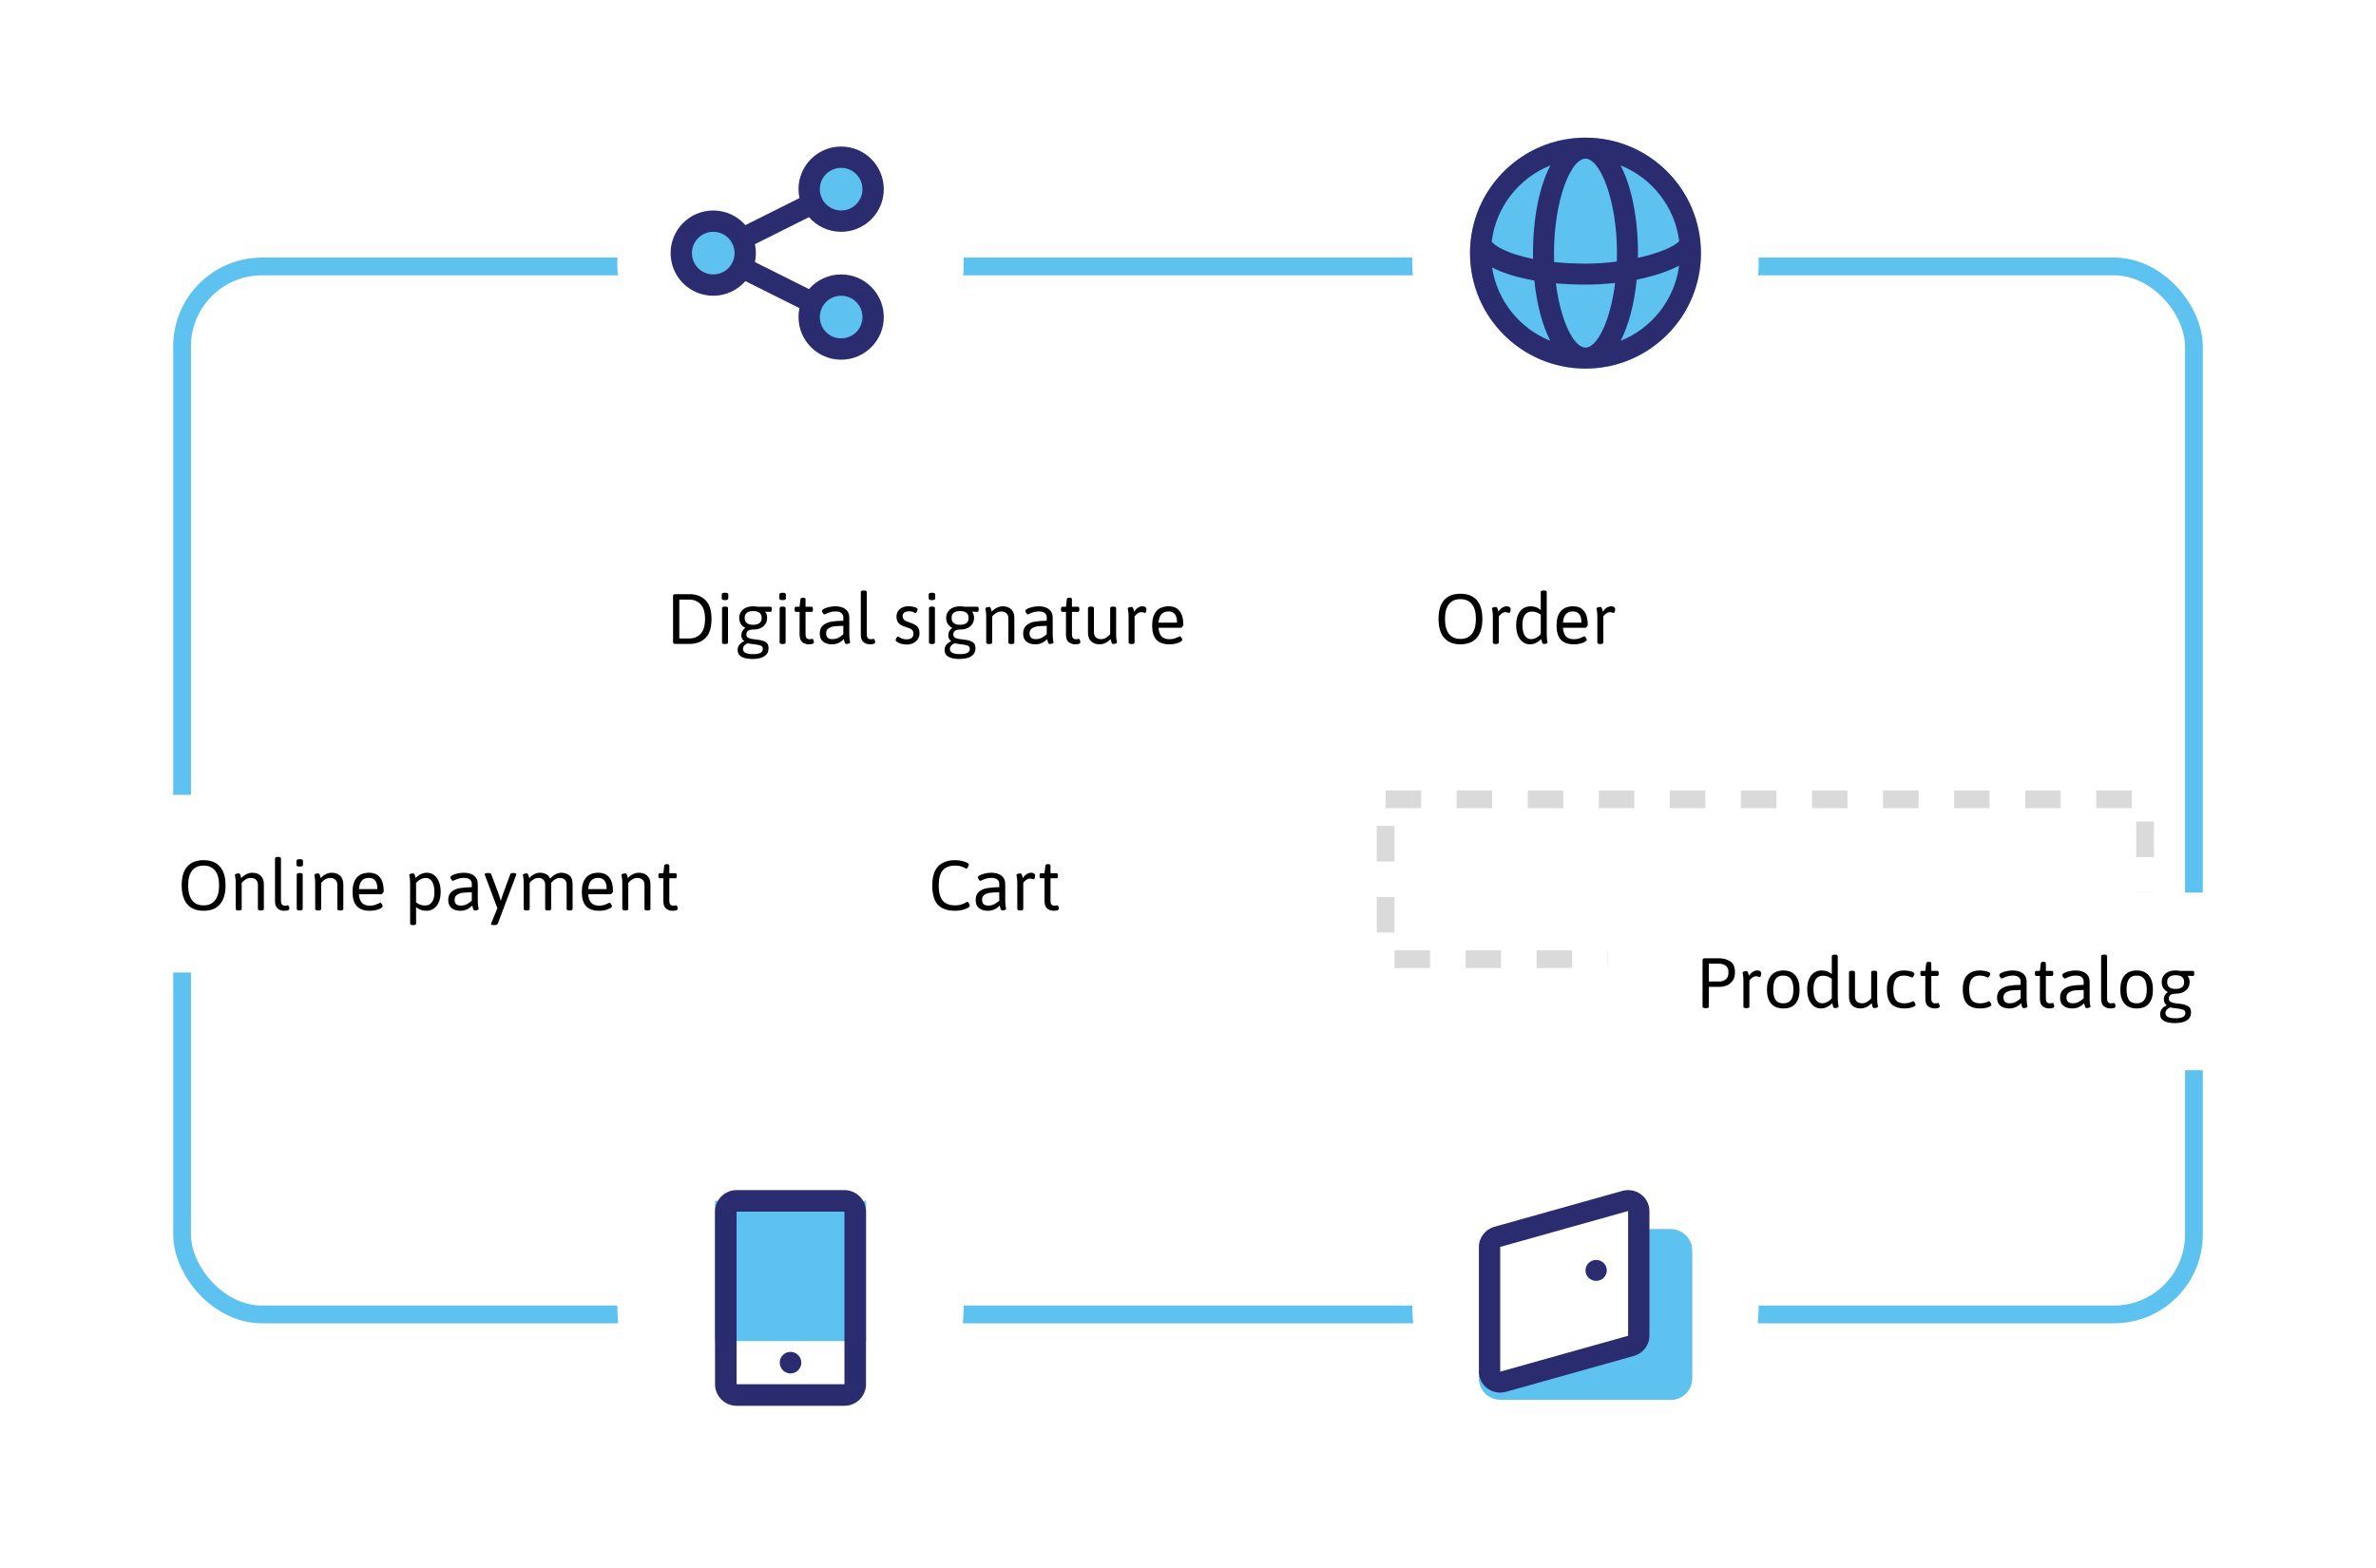 <svg width="535" height="353" viewBox="0 0 535 353" fill="none" xmlns="http://www.w3.org/2000/svg">
<rect x="41" y="60" width="453" height="236" rx="18" stroke="#5DC2EF" stroke-width="4"/>
<g filter="url(#filter0_d)">
<rect width="70" height="40" transform="translate(189 177)" fill="white"/>
<path d="M215.064 203.096C213.304 203.096 212.003 202.637 211.16 201.72C210.328 200.792 209.912 199.352 209.912 197.4C209.912 193.603 211.64 191.704 215.096 191.704C215.619 191.704 216.12 191.763 216.6 191.88C217.091 191.987 217.48 192.12 217.768 192.28C218.024 192.429 218.152 192.568 218.152 192.696C218.152 192.845 218.083 193.037 217.944 193.272C217.816 193.507 217.704 193.624 217.608 193.624C217.576 193.624 217.437 193.56 217.192 193.432C216.957 193.293 216.664 193.176 216.312 193.08C215.971 192.973 215.576 192.92 215.128 192.92C213.837 192.92 212.888 193.277 212.28 193.992C211.672 194.707 211.368 195.848 211.368 197.416C211.368 198.952 211.667 200.083 212.264 200.808C212.872 201.523 213.805 201.88 215.064 201.88C215.587 201.88 216.035 201.821 216.408 201.704C216.781 201.576 217.149 201.416 217.512 201.224C217.661 201.128 217.763 201.08 217.816 201.08C217.912 201.08 218.029 201.197 218.168 201.432C218.307 201.667 218.376 201.837 218.376 201.944C218.376 202.104 218.205 202.28 217.864 202.472C217.544 202.653 217.139 202.803 216.648 202.92C216.157 203.037 215.629 203.096 215.064 203.096ZM222.426 203.096C221.605 203.096 220.944 202.893 220.442 202.488C219.941 202.083 219.69 201.485 219.69 200.696C219.69 199.853 219.941 199.224 220.442 198.808C220.954 198.381 221.578 198.109 222.314 197.992C223.05 197.864 223.946 197.795 225.002 197.784V197.032C225.002 196.637 224.864 196.317 224.586 196.072C224.309 195.816 223.861 195.688 223.242 195.688C222.773 195.688 222.362 195.747 222.01 195.864C221.658 195.971 221.365 196.083 221.13 196.2C220.896 196.307 220.768 196.36 220.746 196.36C220.64 196.36 220.517 196.253 220.378 196.04C220.25 195.827 220.186 195.667 220.186 195.56C220.186 195.421 220.325 195.272 220.602 195.112C220.89 194.952 221.269 194.819 221.738 194.712C222.208 194.595 222.693 194.536 223.194 194.536C224.186 194.536 224.96 194.76 225.514 195.208C226.069 195.645 226.346 196.259 226.346 197.048V200.632C226.346 201.336 226.378 201.843 226.442 202.152C226.506 202.451 226.538 202.616 226.538 202.648C226.538 202.776 226.437 202.872 226.234 202.936C226.032 202.989 225.845 203.016 225.674 203.016C225.525 203.016 225.413 202.936 225.338 202.776C225.274 202.605 225.221 202.429 225.178 202.248C225.146 202.067 225.125 201.949 225.114 201.896C224.389 202.696 223.493 203.096 222.426 203.096ZM222.49 201.928C223.013 201.928 223.461 201.832 223.834 201.64C224.218 201.448 224.608 201.176 225.002 200.824V198.936C224.202 198.947 223.546 198.979 223.034 199.032C222.533 199.085 222.09 199.235 221.706 199.48C221.322 199.725 221.13 200.104 221.13 200.616C221.13 201.043 221.242 201.368 221.466 201.592C221.701 201.816 222.042 201.928 222.49 201.928ZM229.705 203.032C229.278 203.032 229.065 202.915 229.065 202.68V197.064C229.065 196.36 229.033 195.859 228.969 195.56C228.905 195.251 228.873 195.08 228.873 195.048C228.873 194.92 228.974 194.829 229.177 194.776C229.38 194.712 229.566 194.68 229.737 194.68C229.886 194.68 229.993 194.76 230.057 194.92C230.132 195.069 230.185 195.229 230.217 195.4C230.26 195.571 230.286 195.683 230.297 195.736C230.862 194.936 231.481 194.536 232.153 194.536C232.452 194.536 232.681 194.595 232.841 194.712C233.001 194.829 233.081 194.979 233.081 195.16C233.081 195.341 233.049 195.533 232.985 195.736C232.921 195.928 232.846 196.024 232.761 196.024C232.708 196.024 232.601 195.997 232.441 195.944C232.292 195.88 232.105 195.848 231.881 195.848C231.636 195.848 231.401 195.923 231.177 196.072C230.964 196.211 230.782 196.365 230.633 196.536C230.484 196.707 230.409 196.803 230.409 196.824V202.68C230.409 202.915 230.196 203.032 229.769 203.032H229.705ZM237.26 203.096C236.727 203.096 236.247 202.936 235.82 202.616C235.404 202.285 235.196 201.709 235.196 200.888V195.784H234.396C234.29 195.784 234.21 195.747 234.156 195.672C234.103 195.597 234.076 195.475 234.076 195.304V195.112C234.076 194.941 234.103 194.819 234.156 194.744C234.21 194.669 234.29 194.632 234.396 194.632H235.196L235.388 192.952C235.42 192.717 235.591 192.6 235.9 192.6H236.06C236.38 192.6 236.54 192.717 236.54 192.952V194.632H237.884C238.002 194.632 238.082 194.669 238.124 194.744C238.178 194.819 238.204 194.941 238.204 195.112V195.304C238.204 195.475 238.178 195.597 238.124 195.672C238.082 195.747 238.002 195.784 237.884 195.784H236.54V200.76C236.54 201.208 236.615 201.517 236.764 201.688C236.924 201.859 237.138 201.944 237.404 201.944C237.607 201.944 237.756 201.933 237.852 201.912C237.959 201.88 238.039 201.864 238.092 201.864C238.188 201.864 238.268 201.965 238.332 202.168C238.396 202.36 238.428 202.509 238.428 202.616C238.428 202.936 238.039 203.096 237.26 203.096Z" fill="black"/>
</g>
<g filter="url(#filter1_d)">
<rect width="82" height="40" transform="translate(303 117)" fill="white"/>
<path d="M328.84 143.096C327.24 143.096 326.019 142.611 325.176 141.64C324.333 140.659 323.912 139.235 323.912 137.368C323.912 135.501 324.328 134.093 325.16 133.144C326.003 132.184 327.229 131.704 328.84 131.704C330.451 131.704 331.677 132.184 332.52 133.144C333.363 134.093 333.784 135.501 333.784 137.368C333.784 139.235 333.363 140.659 332.52 141.64C331.677 142.611 330.451 143.096 328.84 143.096ZM328.84 141.88C329.971 141.88 330.835 141.496 331.432 140.728C332.029 139.96 332.328 138.84 332.328 137.368C332.328 135.907 332.029 134.803 331.432 134.056C330.835 133.299 329.971 132.92 328.84 132.92C327.709 132.92 326.845 133.299 326.248 134.056C325.661 134.803 325.368 135.907 325.368 137.368C325.368 138.84 325.661 139.96 326.248 140.728C326.845 141.496 327.709 141.88 328.84 141.88ZM336.783 143.032C336.356 143.032 336.143 142.915 336.143 142.68V137.064C336.143 136.36 336.111 135.859 336.047 135.56C335.983 135.251 335.951 135.08 335.951 135.048C335.951 134.92 336.052 134.829 336.255 134.776C336.458 134.712 336.644 134.68 336.815 134.68C336.964 134.68 337.071 134.76 337.135 134.92C337.21 135.069 337.263 135.229 337.295 135.4C337.338 135.571 337.364 135.683 337.375 135.736C337.94 134.936 338.559 134.536 339.231 134.536C339.53 134.536 339.759 134.595 339.919 134.712C340.079 134.829 340.159 134.979 340.159 135.16C340.159 135.341 340.127 135.533 340.063 135.736C339.999 135.928 339.924 136.024 339.839 136.024C339.786 136.024 339.679 135.997 339.519 135.944C339.37 135.88 339.183 135.848 338.959 135.848C338.714 135.848 338.479 135.923 338.255 136.072C338.042 136.211 337.86 136.365 337.711 136.536C337.562 136.707 337.487 136.803 337.487 136.824V142.68C337.487 142.915 337.274 143.032 336.847 143.032H336.783ZM344.499 143.096C343.869 143.096 343.32 142.915 342.851 142.552C342.381 142.189 342.019 141.683 341.763 141.032C341.517 140.381 341.395 139.645 341.395 138.824C341.395 137.917 341.528 137.144 341.795 136.504C342.072 135.853 342.456 135.363 342.947 135.032C343.437 134.701 344.003 134.536 344.643 134.536C345.112 134.536 345.523 134.605 345.875 134.744C346.237 134.883 346.589 135.085 346.931 135.352V131.32C346.931 131.085 347.144 130.968 347.571 130.968H347.635C348.061 130.968 348.275 131.085 348.275 131.32V140.632C348.275 141.336 348.307 141.843 348.371 142.152C348.435 142.451 348.467 142.616 348.467 142.648C348.467 142.776 348.365 142.872 348.163 142.936C347.96 142.989 347.773 143.016 347.603 143.016C347.453 143.016 347.341 142.936 347.267 142.776C347.203 142.605 347.149 142.429 347.107 142.248C347.075 142.067 347.053 141.949 347.043 141.896C346.275 142.696 345.427 143.096 344.499 143.096ZM344.771 141.928C345.133 141.928 345.501 141.832 345.875 141.64C346.259 141.448 346.611 141.176 346.931 140.824V136.44C346.355 135.96 345.699 135.72 344.963 135.72C344.248 135.72 343.709 135.976 343.347 136.488C342.984 137 342.803 137.736 342.803 138.696C342.803 139.731 342.973 140.531 343.315 141.096C343.656 141.651 344.141 141.928 344.771 141.928ZM354.409 143.096C353.076 143.096 352.089 142.749 351.449 142.056C350.809 141.363 350.489 140.301 350.489 138.872C350.489 137.453 350.804 136.376 351.433 135.64C352.063 134.904 352.991 134.536 354.217 134.536C355.305 134.536 356.127 134.893 356.681 135.608C357.236 136.312 357.513 137.347 357.513 138.712C357.513 138.808 357.449 138.941 357.321 139.112C357.193 139.283 357.081 139.368 356.985 139.368H351.929C351.993 140.253 352.223 140.904 352.617 141.32C353.012 141.736 353.604 141.944 354.393 141.944C354.841 141.944 355.225 141.891 355.545 141.784C355.876 141.667 356.148 141.555 356.361 141.448C356.575 141.331 356.697 141.272 356.729 141.272C356.836 141.272 356.953 141.379 357.081 141.592C357.22 141.805 357.289 141.965 357.289 142.072C357.289 142.2 357.156 142.349 356.889 142.52C356.623 142.68 356.265 142.819 355.817 142.936C355.38 143.043 354.911 143.096 354.409 143.096ZM356.089 138.216C356.089 136.531 355.449 135.688 354.169 135.688C352.793 135.688 352.047 136.531 351.929 138.216H356.089ZM360.314 143.032C359.888 143.032 359.674 142.915 359.674 142.68V137.064C359.674 136.36 359.642 135.859 359.578 135.56C359.514 135.251 359.482 135.08 359.482 135.048C359.482 134.92 359.584 134.829 359.786 134.776C359.989 134.712 360.176 134.68 360.346 134.68C360.496 134.68 360.602 134.76 360.666 134.92C360.741 135.069 360.794 135.229 360.826 135.4C360.869 135.571 360.896 135.683 360.906 135.736C361.472 134.936 362.09 134.536 362.762 134.536C363.061 134.536 363.29 134.595 363.45 134.712C363.61 134.829 363.69 134.979 363.69 135.16C363.69 135.341 363.658 135.533 363.594 135.736C363.53 135.928 363.456 136.024 363.37 136.024C363.317 136.024 363.21 135.997 363.05 135.944C362.901 135.88 362.714 135.848 362.49 135.848C362.245 135.848 362.01 135.923 361.786 136.072C361.573 136.211 361.392 136.365 361.242 136.536C361.093 136.707 361.018 136.803 361.018 136.824V142.68C361.018 142.915 360.805 143.032 360.378 143.032H360.314Z" fill="black"/>
</g>
<g filter="url(#filter2_d)">
<rect width="158" height="40" transform="translate(130 117)" fill="white"/>
<path d="M152.032 143C151.861 143 151.739 142.963 151.664 142.888C151.589 142.813 151.552 142.691 151.552 142.52V132.28C151.552 132.109 151.589 131.987 151.664 131.912C151.739 131.837 151.861 131.8 152.032 131.8H155.264C156.757 131.8 157.952 132.248 158.848 133.144C159.755 134.029 160.208 135.448 160.208 137.4C160.208 139.363 159.755 140.787 158.848 141.672C157.952 142.557 156.757 143 155.264 143H152.032ZM155.152 141.784C156.229 141.784 157.099 141.432 157.76 140.728C158.421 140.024 158.752 138.915 158.752 137.4C158.752 135.896 158.421 134.792 157.76 134.088C157.099 133.373 156.229 133.016 155.152 133.016H152.96V141.784H155.152ZM163.221 133.144C162.752 133.144 162.517 133.016 162.517 132.76V131.864C162.517 131.608 162.773 131.48 163.285 131.48C163.754 131.48 163.989 131.608 163.989 131.864V132.76C163.989 133.016 163.733 133.144 163.221 133.144ZM163.221 143.032C162.794 143.032 162.581 142.915 162.581 142.68V134.952C162.581 134.717 162.794 134.6 163.221 134.6H163.285C163.712 134.6 163.925 134.717 163.925 134.952V142.68C163.925 142.915 163.712 143.032 163.285 143.032H163.221ZM169.407 146.392C168.383 146.392 167.573 146.232 166.975 145.912C166.389 145.592 166.095 145.091 166.095 144.408C166.095 143.939 166.229 143.533 166.495 143.192C166.762 142.851 167.114 142.589 167.551 142.408L167.567 142.376C167.141 142.035 166.927 141.597 166.927 141.064C166.927 140.371 167.226 139.816 167.823 139.4C167.375 139.176 167.034 138.867 166.799 138.472C166.565 138.077 166.447 137.635 166.447 137.144C166.447 136.387 166.725 135.763 167.279 135.272C167.834 134.781 168.607 134.536 169.599 134.536C169.941 134.536 170.255 134.568 170.543 134.632H173.455C173.573 134.632 173.653 134.669 173.695 134.744C173.749 134.819 173.775 134.941 173.775 135.112V135.304C173.775 135.475 173.749 135.597 173.695 135.672C173.653 135.747 173.573 135.784 173.455 135.784C173.018 135.784 172.645 135.768 172.335 135.736L172.319 135.768C172.597 136.163 172.735 136.621 172.735 137.144C172.735 137.912 172.458 138.541 171.903 139.032C171.359 139.523 170.586 139.768 169.583 139.768C169.082 139.768 168.703 139.859 168.447 140.04C168.191 140.211 168.063 140.488 168.063 140.872C168.063 141.149 168.149 141.363 168.319 141.512C168.501 141.651 168.725 141.752 168.991 141.816C169.258 141.88 169.631 141.939 170.111 141.992C170.346 142.013 170.522 142.035 170.639 142.056C171.407 142.152 171.999 142.333 172.415 142.6C172.842 142.856 173.055 143.315 173.055 143.976C173.055 144.755 172.746 145.352 172.127 145.768C171.509 146.184 170.602 146.392 169.407 146.392ZM169.583 138.696C170.17 138.696 170.634 138.579 170.975 138.344C171.327 138.099 171.503 137.704 171.503 137.16C171.503 136.125 170.863 135.608 169.583 135.608C168.314 135.608 167.679 136.125 167.679 137.16C167.679 138.184 168.314 138.696 169.583 138.696ZM169.583 145.304C170.33 145.304 170.879 145.208 171.231 145.016C171.594 144.824 171.775 144.525 171.775 144.12C171.775 143.747 171.599 143.496 171.247 143.368C170.895 143.24 170.367 143.139 169.663 143.064C169.023 143 168.586 142.931 168.351 142.856C167.647 143.155 167.295 143.587 167.295 144.152C167.295 144.92 168.058 145.304 169.583 145.304ZM176.19 133.144C175.72 133.144 175.486 133.016 175.486 132.76V131.864C175.486 131.608 175.742 131.48 176.254 131.48C176.723 131.48 176.958 131.608 176.958 131.864V132.76C176.958 133.016 176.702 133.144 176.19 133.144ZM176.19 143.032C175.763 143.032 175.55 142.915 175.55 142.68V134.952C175.55 134.717 175.763 134.6 176.19 134.6H176.254C176.68 134.6 176.894 134.717 176.894 134.952V142.68C176.894 142.915 176.68 143.032 176.254 143.032H176.19ZM182.104 143.096C181.571 143.096 181.091 142.936 180.664 142.616C180.248 142.285 180.04 141.709 180.04 140.888V135.784H179.24C179.133 135.784 179.053 135.747 179 135.672C178.947 135.597 178.92 135.475 178.92 135.304V135.112C178.92 134.941 178.947 134.819 179 134.744C179.053 134.669 179.133 134.632 179.24 134.632H180.04L180.232 132.952C180.264 132.717 180.435 132.6 180.744 132.6H180.904C181.224 132.6 181.384 132.717 181.384 132.952V134.632H182.728C182.845 134.632 182.925 134.669 182.968 134.744C183.021 134.819 183.048 134.941 183.048 135.112V135.304C183.048 135.475 183.021 135.597 182.968 135.672C182.925 135.747 182.845 135.784 182.728 135.784H181.384V140.76C181.384 141.208 181.459 141.517 181.608 141.688C181.768 141.859 181.981 141.944 182.248 141.944C182.451 141.944 182.6 141.933 182.696 141.912C182.803 141.88 182.883 141.864 182.936 141.864C183.032 141.864 183.112 141.965 183.176 142.168C183.24 142.36 183.272 142.509 183.272 142.616C183.272 142.936 182.883 143.096 182.104 143.096ZM187.317 143.096C186.496 143.096 185.834 142.893 185.333 142.488C184.832 142.083 184.581 141.485 184.581 140.696C184.581 139.853 184.832 139.224 185.333 138.808C185.845 138.381 186.469 138.109 187.205 137.992C187.941 137.864 188.837 137.795 189.893 137.784V137.032C189.893 136.637 189.754 136.317 189.477 136.072C189.2 135.816 188.752 135.688 188.133 135.688C187.664 135.688 187.253 135.747 186.901 135.864C186.549 135.971 186.256 136.083 186.021 136.2C185.786 136.307 185.658 136.36 185.637 136.36C185.53 136.36 185.408 136.253 185.269 136.04C185.141 135.827 185.077 135.667 185.077 135.56C185.077 135.421 185.216 135.272 185.493 135.112C185.781 134.952 186.16 134.819 186.629 134.712C187.098 134.595 187.584 134.536 188.085 134.536C189.077 134.536 189.85 134.76 190.405 135.208C190.96 135.645 191.237 136.259 191.237 137.048V140.632C191.237 141.336 191.269 141.843 191.333 142.152C191.397 142.451 191.429 142.616 191.429 142.648C191.429 142.776 191.328 142.872 191.125 142.936C190.922 142.989 190.736 143.016 190.565 143.016C190.416 143.016 190.304 142.936 190.229 142.776C190.165 142.605 190.112 142.429 190.069 142.248C190.037 142.067 190.016 141.949 190.005 141.896C189.28 142.696 188.384 143.096 187.317 143.096ZM187.381 141.928C187.904 141.928 188.352 141.832 188.725 141.64C189.109 141.448 189.498 141.176 189.893 140.824V138.936C189.093 138.947 188.437 138.979 187.925 139.032C187.424 139.085 186.981 139.235 186.597 139.48C186.213 139.725 186.021 140.104 186.021 140.616C186.021 141.043 186.133 141.368 186.357 141.592C186.592 141.816 186.933 141.928 187.381 141.928ZM195.892 143.096C195.358 143.096 194.878 142.936 194.452 142.616C194.036 142.285 193.828 141.709 193.828 140.888V131.32C193.828 131.085 194.041 130.968 194.468 130.968H194.532C194.958 130.968 195.172 131.085 195.172 131.32V140.76C195.172 141.208 195.246 141.517 195.396 141.688C195.556 141.859 195.769 141.944 196.036 141.944C196.238 141.944 196.388 141.933 196.484 141.912C196.59 141.88 196.67 141.864 196.724 141.864C196.82 141.864 196.9 141.965 196.964 142.168C197.028 142.36 197.06 142.509 197.06 142.616C197.06 142.936 196.67 143.096 195.892 143.096ZM204.213 143.144C203.755 143.144 203.328 143.091 202.933 142.984C202.549 142.867 202.24 142.728 202.005 142.568C201.781 142.408 201.669 142.264 201.669 142.136C201.669 142.029 201.733 141.869 201.861 141.656C202 141.443 202.123 141.336 202.229 141.336C202.251 141.336 202.352 141.395 202.533 141.512C202.715 141.629 202.939 141.736 203.205 141.832C203.483 141.928 203.787 141.976 204.117 141.976C205.163 141.976 205.685 141.544 205.685 140.68C205.685 140.317 205.568 140.029 205.333 139.816C205.099 139.603 204.683 139.411 204.085 139.24C203.243 138.995 202.661 138.691 202.341 138.328C202.021 137.955 201.861 137.459 201.861 136.84C201.861 136.392 201.973 135.992 202.197 135.64C202.432 135.288 202.747 135.016 203.141 134.824C203.547 134.621 204.005 134.52 204.517 134.52C205.061 134.52 205.547 134.589 205.973 134.728C206.411 134.867 206.629 135.027 206.629 135.208C206.629 135.347 206.565 135.528 206.437 135.752C206.32 135.965 206.213 136.072 206.117 136.072C206.085 136.061 205.941 135.992 205.685 135.864C205.44 135.725 205.099 135.656 204.661 135.656C204.256 135.656 203.915 135.747 203.637 135.928C203.371 136.109 203.237 136.355 203.237 136.664C203.237 137.027 203.333 137.315 203.525 137.528C203.717 137.741 204.037 137.917 204.485 138.056C205.168 138.269 205.685 138.483 206.037 138.696C206.4 138.899 206.656 139.155 206.805 139.464C206.965 139.763 207.045 140.157 207.045 140.648C207.045 141.117 206.917 141.544 206.661 141.928C206.416 142.301 206.075 142.6 205.637 142.824C205.211 143.037 204.736 143.144 204.213 143.144ZM209.815 133.144C209.345 133.144 209.111 133.016 209.111 132.76V131.864C209.111 131.608 209.367 131.48 209.879 131.48C210.348 131.48 210.583 131.608 210.583 131.864V132.76C210.583 133.016 210.327 133.144 209.815 133.144ZM209.815 143.032C209.388 143.032 209.175 142.915 209.175 142.68V134.952C209.175 134.717 209.388 134.6 209.815 134.6H209.879C210.305 134.6 210.519 134.717 210.519 134.952V142.68C210.519 142.915 210.305 143.032 209.879 143.032H209.815ZM216.001 146.392C214.977 146.392 214.166 146.232 213.569 145.912C212.982 145.592 212.689 145.091 212.689 144.408C212.689 143.939 212.822 143.533 213.089 143.192C213.356 142.851 213.708 142.589 214.145 142.408L214.161 142.376C213.734 142.035 213.521 141.597 213.521 141.064C213.521 140.371 213.82 139.816 214.417 139.4C213.969 139.176 213.628 138.867 213.393 138.472C213.158 138.077 213.041 137.635 213.041 137.144C213.041 136.387 213.318 135.763 213.873 135.272C214.428 134.781 215.201 134.536 216.193 134.536C216.534 134.536 216.849 134.568 217.137 134.632H220.049C220.166 134.632 220.246 134.669 220.289 134.744C220.342 134.819 220.369 134.941 220.369 135.112V135.304C220.369 135.475 220.342 135.597 220.289 135.672C220.246 135.747 220.166 135.784 220.049 135.784C219.612 135.784 219.238 135.768 218.929 135.736L218.913 135.768C219.19 136.163 219.329 136.621 219.329 137.144C219.329 137.912 219.052 138.541 218.497 139.032C217.953 139.523 217.18 139.768 216.177 139.768C215.676 139.768 215.297 139.859 215.041 140.04C214.785 140.211 214.657 140.488 214.657 140.872C214.657 141.149 214.742 141.363 214.913 141.512C215.094 141.651 215.318 141.752 215.585 141.816C215.852 141.88 216.225 141.939 216.705 141.992C216.94 142.013 217.116 142.035 217.233 142.056C218.001 142.152 218.593 142.333 219.009 142.6C219.436 142.856 219.649 143.315 219.649 143.976C219.649 144.755 219.34 145.352 218.721 145.768C218.102 146.184 217.196 146.392 216.001 146.392ZM216.177 138.696C216.764 138.696 217.228 138.579 217.569 138.344C217.921 138.099 218.097 137.704 218.097 137.16C218.097 136.125 217.457 135.608 216.177 135.608C214.908 135.608 214.273 136.125 214.273 137.16C214.273 138.184 214.908 138.696 216.177 138.696ZM216.177 145.304C216.924 145.304 217.473 145.208 217.825 145.016C218.188 144.824 218.369 144.525 218.369 144.12C218.369 143.747 218.193 143.496 217.841 143.368C217.489 143.24 216.961 143.139 216.257 143.064C215.617 143 215.18 142.931 214.945 142.856C214.241 143.155 213.889 143.587 213.889 144.152C213.889 144.92 214.652 145.304 216.177 145.304ZM222.704 143.032C222.277 143.032 222.064 142.915 222.064 142.68V137.064C222.064 136.36 222.032 135.859 221.968 135.56C221.904 135.251 221.872 135.08 221.872 135.048C221.872 134.92 221.973 134.829 222.176 134.776C222.378 134.712 222.565 134.68 222.736 134.68C222.885 134.68 222.992 134.76 223.056 134.92C223.13 135.069 223.184 135.229 223.216 135.4C223.258 135.571 223.285 135.683 223.296 135.736C223.637 135.363 224.026 135.069 224.464 134.856C224.901 134.643 225.344 134.536 225.792 134.536C226.602 134.536 227.237 134.765 227.696 135.224C228.165 135.683 228.4 136.317 228.4 137.128V142.68C228.4 142.915 228.186 143.032 227.76 143.032H227.696C227.269 143.032 227.056 142.915 227.056 142.68V137.256C227.056 136.765 226.912 136.387 226.624 136.12C226.346 135.843 225.946 135.704 225.424 135.704C225.061 135.704 224.698 135.805 224.336 136.008C223.984 136.211 223.674 136.483 223.408 136.824V142.68C223.408 142.915 223.194 143.032 222.768 143.032H222.704ZM233.114 143.096C232.292 143.096 231.631 142.893 231.13 142.488C230.628 142.083 230.378 141.485 230.378 140.696C230.378 139.853 230.628 139.224 231.13 138.808C231.642 138.381 232.266 138.109 233.002 137.992C233.738 137.864 234.634 137.795 235.69 137.784V137.032C235.69 136.637 235.551 136.317 235.274 136.072C234.996 135.816 234.548 135.688 233.93 135.688C233.46 135.688 233.05 135.747 232.698 135.864C232.346 135.971 232.052 136.083 231.818 136.2C231.583 136.307 231.455 136.36 231.434 136.36C231.327 136.36 231.204 136.253 231.066 136.04C230.938 135.827 230.874 135.667 230.874 135.56C230.874 135.421 231.012 135.272 231.29 135.112C231.578 134.952 231.956 134.819 232.426 134.712C232.895 134.595 233.38 134.536 233.882 134.536C234.874 134.536 235.647 134.76 236.202 135.208C236.756 135.645 237.034 136.259 237.034 137.048V140.632C237.034 141.336 237.066 141.843 237.13 142.152C237.194 142.451 237.226 142.616 237.226 142.648C237.226 142.776 237.124 142.872 236.922 142.936C236.719 142.989 236.532 143.016 236.362 143.016C236.212 143.016 236.1 142.936 236.026 142.776C235.962 142.605 235.908 142.429 235.866 142.248C235.834 142.067 235.812 141.949 235.802 141.896C235.076 142.696 234.18 143.096 233.114 143.096ZM233.178 141.928C233.7 141.928 234.148 141.832 234.522 141.64C234.906 141.448 235.295 141.176 235.69 140.824V138.936C234.89 138.947 234.234 138.979 233.722 139.032C233.22 139.085 232.778 139.235 232.394 139.48C232.01 139.725 231.818 140.104 231.818 140.616C231.818 141.043 231.93 141.368 232.154 141.592C232.388 141.816 232.73 141.928 233.178 141.928ZM242.089 143.096C241.555 143.096 241.075 142.936 240.649 142.616C240.233 142.285 240.025 141.709 240.025 140.888V135.784H239.225C239.118 135.784 239.038 135.747 238.985 135.672C238.931 135.597 238.905 135.475 238.905 135.304V135.112C238.905 134.941 238.931 134.819 238.985 134.744C239.038 134.669 239.118 134.632 239.225 134.632H240.025L240.217 132.952C240.249 132.717 240.419 132.6 240.729 132.6H240.889C241.209 132.6 241.369 132.717 241.369 132.952V134.632H242.713C242.83 134.632 242.91 134.669 242.953 134.744C243.006 134.819 243.033 134.941 243.033 135.112V135.304C243.033 135.475 243.006 135.597 242.953 135.672C242.91 135.747 242.83 135.784 242.713 135.784H241.369V140.76C241.369 141.208 241.443 141.517 241.593 141.688C241.753 141.859 241.966 141.944 242.233 141.944C242.435 141.944 242.584 141.933 242.681 141.912C242.787 141.88 242.867 141.864 242.921 141.864C243.017 141.864 243.097 141.965 243.161 142.168C243.225 142.36 243.257 142.509 243.257 142.616C243.257 142.936 242.867 143.096 242.089 143.096ZM247.589 143.096C246.779 143.096 246.139 142.867 245.669 142.408C245.211 141.949 244.981 141.315 244.981 140.504V134.952C244.981 134.717 245.195 134.6 245.621 134.6H245.685C246.112 134.6 246.325 134.717 246.325 134.952V140.376C246.325 140.867 246.464 141.251 246.741 141.528C247.029 141.795 247.435 141.928 247.957 141.928C248.32 141.928 248.677 141.827 249.029 141.624C249.392 141.421 249.707 141.149 249.973 140.808V134.952C249.973 134.717 250.187 134.6 250.613 134.6H250.677C251.104 134.6 251.317 134.717 251.317 134.952V140.632C251.317 141.336 251.349 141.843 251.413 142.152C251.477 142.451 251.509 142.616 251.509 142.648C251.509 142.776 251.408 142.872 251.205 142.936C251.003 142.989 250.816 143.016 250.645 143.016C250.496 143.016 250.384 142.936 250.309 142.776C250.245 142.605 250.192 142.429 250.149 142.248C250.117 142.067 250.096 141.949 250.085 141.896C249.744 142.269 249.355 142.563 248.917 142.776C248.48 142.989 248.037 143.096 247.589 143.096ZM254.768 143.032C254.341 143.032 254.128 142.915 254.128 142.68V137.064C254.128 136.36 254.096 135.859 254.032 135.56C253.968 135.251 253.936 135.08 253.936 135.048C253.936 134.92 254.037 134.829 254.24 134.776C254.442 134.712 254.629 134.68 254.799 134.68C254.949 134.68 255.056 134.76 255.12 134.92C255.194 135.069 255.248 135.229 255.28 135.4C255.322 135.571 255.349 135.683 255.36 135.736C255.925 134.936 256.544 134.536 257.216 134.536C257.514 134.536 257.744 134.595 257.904 134.712C258.064 134.829 258.144 134.979 258.144 135.16C258.144 135.341 258.112 135.533 258.048 135.736C257.984 135.928 257.909 136.024 257.824 136.024C257.77 136.024 257.664 135.997 257.504 135.944C257.354 135.88 257.168 135.848 256.944 135.848C256.698 135.848 256.464 135.923 256.24 136.072C256.026 136.211 255.845 136.365 255.696 136.536C255.546 136.707 255.472 136.803 255.472 136.824V142.68C255.472 142.915 255.258 143.032 254.832 143.032H254.768ZM263.347 143.096C262.014 143.096 261.027 142.749 260.387 142.056C259.747 141.363 259.427 140.301 259.427 138.872C259.427 137.453 259.742 136.376 260.371 135.64C261 134.904 261.928 134.536 263.155 134.536C264.243 134.536 265.064 134.893 265.619 135.608C266.174 136.312 266.451 137.347 266.451 138.712C266.451 138.808 266.387 138.941 266.259 139.112C266.131 139.283 266.019 139.368 265.923 139.368H260.867C260.931 140.253 261.16 140.904 261.555 141.32C261.95 141.736 262.542 141.944 263.331 141.944C263.779 141.944 264.163 141.891 264.483 141.784C264.814 141.667 265.086 141.555 265.299 141.448C265.512 141.331 265.635 141.272 265.667 141.272C265.774 141.272 265.891 141.379 266.019 141.592C266.158 141.805 266.227 141.965 266.227 142.072C266.227 142.2 266.094 142.349 265.827 142.52C265.56 142.68 265.203 142.819 264.755 142.936C264.318 143.043 263.848 143.096 263.347 143.096ZM265.027 138.216C265.027 136.531 264.387 135.688 263.107 135.688C261.731 135.688 260.984 136.531 260.867 138.216H265.027Z" fill="black"/>
</g>
<g filter="url(#filter3_d)">
<rect width="154" height="40" transform="translate(20 177)" fill="white"/>
<path d="M45.84 203.096C44.24 203.096 43.019 202.611 42.176 201.64C41.333 200.659 40.912 199.235 40.912 197.368C40.912 195.501 41.328 194.093 42.16 193.144C43.003 192.184 44.229 191.704 45.84 191.704C47.451 191.704 48.677 192.184 49.52 193.144C50.363 194.093 50.784 195.501 50.784 197.368C50.784 199.235 50.363 200.659 49.52 201.64C48.677 202.611 47.451 203.096 45.84 203.096ZM45.84 201.88C46.971 201.88 47.835 201.496 48.432 200.728C49.029 199.96 49.328 198.84 49.328 197.368C49.328 195.907 49.029 194.803 48.432 194.056C47.835 193.299 46.971 192.92 45.84 192.92C44.709 192.92 43.845 193.299 43.248 194.056C42.661 194.803 42.368 195.907 42.368 197.368C42.368 198.84 42.661 199.96 43.248 200.728C43.845 201.496 44.709 201.88 45.84 201.88ZM53.719 203.032C53.292 203.032 53.079 202.915 53.079 202.68V197.064C53.079 196.36 53.047 195.859 52.983 195.56C52.919 195.251 52.887 195.08 52.887 195.048C52.887 194.92 52.989 194.829 53.191 194.776C53.394 194.712 53.581 194.68 53.751 194.68C53.901 194.68 54.007 194.76 54.071 194.92C54.146 195.069 54.199 195.229 54.231 195.4C54.274 195.571 54.3 195.683 54.311 195.736C54.653 195.363 55.042 195.069 55.479 194.856C55.916 194.643 56.359 194.536 56.807 194.536C57.618 194.536 58.252 194.765 58.711 195.224C59.181 195.683 59.415 196.317 59.415 197.128V202.68C59.415 202.915 59.202 203.032 58.775 203.032H58.711C58.285 203.032 58.071 202.915 58.071 202.68V197.256C58.071 196.765 57.927 196.387 57.639 196.12C57.362 195.843 56.962 195.704 56.439 195.704C56.077 195.704 55.714 195.805 55.351 196.008C54.999 196.211 54.69 196.483 54.423 196.824V202.68C54.423 202.915 54.21 203.032 53.783 203.032H53.719ZM63.985 203.096C63.452 203.096 62.972 202.936 62.545 202.616C62.129 202.285 61.921 201.709 61.921 200.888V191.32C61.921 191.085 62.135 190.968 62.561 190.968H62.625C63.052 190.968 63.265 191.085 63.265 191.32V200.76C63.265 201.208 63.34 201.517 63.489 201.688C63.649 201.859 63.863 201.944 64.129 201.944C64.332 201.944 64.481 201.933 64.577 201.912C64.684 201.88 64.764 201.864 64.817 201.864C64.913 201.864 64.993 201.965 65.057 202.168C65.121 202.36 65.153 202.509 65.153 202.616C65.153 202.936 64.764 203.096 63.985 203.096ZM67.455 193.144C66.986 193.144 66.751 193.016 66.751 192.76V191.864C66.751 191.608 67.007 191.48 67.519 191.48C67.989 191.48 68.223 191.608 68.223 191.864V192.76C68.223 193.016 67.967 193.144 67.455 193.144ZM67.455 203.032C67.029 203.032 66.815 202.915 66.815 202.68V194.952C66.815 194.717 67.029 194.6 67.455 194.6H67.519C67.946 194.6 68.159 194.717 68.159 194.952V202.68C68.159 202.915 67.946 203.032 67.519 203.032H67.455ZM71.61 203.032C71.183 203.032 70.97 202.915 70.97 202.68V197.064C70.97 196.36 70.938 195.859 70.874 195.56C70.81 195.251 70.778 195.08 70.778 195.048C70.778 194.92 70.879 194.829 71.082 194.776C71.284 194.712 71.471 194.68 71.642 194.68C71.791 194.68 71.898 194.76 71.962 194.92C72.036 195.069 72.09 195.229 72.122 195.4C72.164 195.571 72.191 195.683 72.202 195.736C72.543 195.363 72.932 195.069 73.37 194.856C73.807 194.643 74.25 194.536 74.698 194.536C75.508 194.536 76.143 194.765 76.602 195.224C77.071 195.683 77.306 196.317 77.306 197.128V202.68C77.306 202.915 77.092 203.032 76.666 203.032H76.602C76.175 203.032 75.962 202.915 75.962 202.68V197.256C75.962 196.765 75.818 196.387 75.53 196.12C75.252 195.843 74.852 195.704 74.33 195.704C73.967 195.704 73.604 195.805 73.242 196.008C72.89 196.211 72.58 196.483 72.314 196.824V202.68C72.314 202.915 72.1 203.032 71.674 203.032H71.61ZM83.3 203.096C81.967 203.096 80.98 202.749 80.34 202.056C79.7 201.363 79.38 200.301 79.38 198.872C79.38 197.453 79.695 196.376 80.324 195.64C80.953 194.904 81.881 194.536 83.108 194.536C84.196 194.536 85.017 194.893 85.572 195.608C86.127 196.312 86.404 197.347 86.404 198.712C86.404 198.808 86.34 198.941 86.212 199.112C86.084 199.283 85.972 199.368 85.876 199.368H80.82C80.884 200.253 81.113 200.904 81.508 201.32C81.903 201.736 82.495 201.944 83.284 201.944C83.732 201.944 84.116 201.891 84.436 201.784C84.767 201.667 85.039 201.555 85.252 201.448C85.465 201.331 85.588 201.272 85.62 201.272C85.727 201.272 85.844 201.379 85.972 201.592C86.111 201.805 86.18 201.965 86.18 202.072C86.18 202.2 86.047 202.349 85.78 202.52C85.513 202.68 85.156 202.819 84.708 202.936C84.271 203.043 83.801 203.096 83.3 203.096ZM84.98 198.216C84.98 196.531 84.34 195.688 83.06 195.688C81.684 195.688 80.937 196.531 80.82 198.216H84.98ZM92.985 206.328C92.558 206.328 92.345 206.211 92.345 205.976V197.064C92.345 196.36 92.313 195.859 92.249 195.56C92.185 195.251 92.153 195.08 92.153 195.048C92.153 194.92 92.254 194.829 92.457 194.776C92.659 194.712 92.846 194.68 93.017 194.68C93.166 194.68 93.273 194.76 93.337 194.92C93.411 195.069 93.465 195.229 93.497 195.4C93.539 195.571 93.566 195.683 93.577 195.736C94.345 194.936 95.193 194.536 96.121 194.536C96.771 194.536 97.326 194.723 97.785 195.096C98.254 195.459 98.611 195.965 98.857 196.616C99.102 197.256 99.225 197.992 99.225 198.824C99.225 199.731 99.086 200.504 98.809 201.144C98.542 201.784 98.163 202.269 97.673 202.6C97.182 202.931 96.617 203.096 95.977 203.096C95.507 203.096 95.091 203.027 94.729 202.888C94.377 202.749 94.03 202.547 93.689 202.28V205.976C93.689 206.211 93.475 206.328 93.049 206.328H92.985ZM95.673 201.912C96.377 201.912 96.91 201.656 97.273 201.144C97.635 200.632 97.817 199.896 97.817 198.936C97.817 197.901 97.646 197.107 97.305 196.552C96.963 195.987 96.478 195.704 95.849 195.704C95.486 195.704 95.113 195.8 94.729 195.992C94.355 196.184 94.009 196.456 93.689 196.808V201.192C94.265 201.672 94.926 201.912 95.673 201.912ZM103.661 203.096C102.839 203.096 102.178 202.893 101.677 202.488C101.175 202.083 100.925 201.485 100.925 200.696C100.925 199.853 101.175 199.224 101.677 198.808C102.189 198.381 102.813 198.109 103.549 197.992C104.285 197.864 105.181 197.795 106.237 197.784V197.032C106.237 196.637 106.098 196.317 105.821 196.072C105.543 195.816 105.095 195.688 104.477 195.688C104.007 195.688 103.597 195.747 103.245 195.864C102.893 195.971 102.599 196.083 102.365 196.2C102.13 196.307 102.002 196.36 101.981 196.36C101.874 196.36 101.751 196.253 101.613 196.04C101.485 195.827 101.421 195.667 101.421 195.56C101.421 195.421 101.559 195.272 101.837 195.112C102.125 194.952 102.503 194.819 102.973 194.712C103.442 194.595 103.927 194.536 104.429 194.536C105.421 194.536 106.194 194.76 106.749 195.208C107.303 195.645 107.581 196.259 107.581 197.048V200.632C107.581 201.336 107.613 201.843 107.677 202.152C107.741 202.451 107.773 202.616 107.773 202.648C107.773 202.776 107.671 202.872 107.469 202.936C107.266 202.989 107.079 203.016 106.909 203.016C106.759 203.016 106.647 202.936 106.573 202.776C106.509 202.605 106.455 202.429 106.413 202.248C106.381 202.067 106.359 201.949 106.349 201.896C105.623 202.696 104.727 203.096 103.661 203.096ZM103.725 201.928C104.247 201.928 104.695 201.832 105.069 201.64C105.453 201.448 105.842 201.176 106.237 200.824V198.936C105.437 198.947 104.781 198.979 104.269 199.032C103.767 199.085 103.325 199.235 102.941 199.48C102.557 199.725 102.365 200.104 102.365 200.616C102.365 201.043 102.477 201.368 102.701 201.592C102.935 201.816 103.277 201.928 103.725 201.928ZM115.611 194.6C116.038 194.6 116.251 194.691 116.251 194.872C116.251 194.925 116.235 195 116.203 195.096L112.091 205.992C112.006 206.216 111.755 206.328 111.339 206.328H111.099C110.747 206.328 110.571 206.243 110.571 206.072C110.571 206.029 110.598 205.939 110.651 205.8L111.995 202.536L109.195 195.08C109.163 194.984 109.147 194.915 109.147 194.872C109.147 194.691 109.377 194.6 109.835 194.6H109.963C110.337 194.6 110.55 194.685 110.603 194.856L112.235 199.192C112.406 199.661 112.577 200.2 112.747 200.808H112.779C112.801 200.733 112.822 200.664 112.843 200.6C112.865 200.525 112.886 200.456 112.907 200.392L113.307 199.192L114.907 194.856C114.961 194.685 115.179 194.6 115.563 194.6H115.611ZM126.419 194.536C127.091 194.536 127.677 194.728 128.179 195.112C128.68 195.485 128.931 196.157 128.931 197.128V202.68C128.931 202.915 128.717 203.032 128.291 203.032H128.227C127.8 203.032 127.587 202.915 127.587 202.68V197.256C127.587 196.776 127.453 196.397 127.187 196.12C126.931 195.843 126.552 195.704 126.051 195.704C125.368 195.704 124.712 196.077 124.083 196.824C124.093 196.899 124.099 197.005 124.099 197.144V202.68C124.099 202.915 123.885 203.032 123.459 203.032H123.395C122.968 203.032 122.755 202.915 122.755 202.68V197.256C122.755 196.776 122.621 196.397 122.355 196.12C122.099 195.843 121.72 195.704 121.219 195.704C120.877 195.704 120.557 195.789 120.259 195.96C119.971 196.12 119.731 196.296 119.539 196.488C119.357 196.68 119.267 196.787 119.267 196.808V202.68C119.267 202.915 119.053 203.032 118.627 203.032H118.562C118.136 203.032 117.923 202.915 117.923 202.68V197.064C117.923 196.36 117.891 195.859 117.827 195.56C117.763 195.251 117.731 195.08 117.731 195.048C117.731 194.92 117.832 194.829 118.035 194.776C118.237 194.712 118.424 194.68 118.595 194.68C118.744 194.68 118.851 194.76 118.914 194.92C118.989 195.069 119.043 195.229 119.075 195.4C119.117 195.571 119.144 195.683 119.155 195.736C119.453 195.395 119.811 195.112 120.227 194.888C120.653 194.653 121.107 194.536 121.587 194.536C122.067 194.536 122.515 194.637 122.931 194.84C123.357 195.032 123.672 195.373 123.875 195.864C124.205 195.48 124.589 195.165 125.027 194.92C125.475 194.664 125.939 194.536 126.419 194.536ZM134.925 203.096C133.592 203.096 132.605 202.749 131.965 202.056C131.325 201.363 131.005 200.301 131.005 198.872C131.005 197.453 131.32 196.376 131.949 195.64C132.578 194.904 133.506 194.536 134.733 194.536C135.821 194.536 136.642 194.893 137.197 195.608C137.752 196.312 138.029 197.347 138.029 198.712C138.029 198.808 137.965 198.941 137.837 199.112C137.709 199.283 137.597 199.368 137.501 199.368H132.445C132.509 200.253 132.738 200.904 133.133 201.32C133.528 201.736 134.12 201.944 134.909 201.944C135.357 201.944 135.741 201.891 136.061 201.784C136.392 201.667 136.664 201.555 136.877 201.448C137.09 201.331 137.213 201.272 137.245 201.272C137.352 201.272 137.469 201.379 137.597 201.592C137.736 201.805 137.805 201.965 137.805 202.072C137.805 202.2 137.672 202.349 137.405 202.52C137.138 202.68 136.781 202.819 136.333 202.936C135.896 203.043 135.426 203.096 134.925 203.096ZM136.605 198.216C136.605 196.531 135.965 195.688 134.685 195.688C133.309 195.688 132.562 196.531 132.445 198.216H136.605ZM140.766 203.032C140.339 203.032 140.126 202.915 140.126 202.68V197.064C140.126 196.36 140.094 195.859 140.03 195.56C139.966 195.251 139.934 195.08 139.934 195.048C139.934 194.92 140.035 194.829 140.238 194.776C140.441 194.712 140.627 194.68 140.798 194.68C140.947 194.68 141.054 194.76 141.118 194.92C141.193 195.069 141.246 195.229 141.278 195.4C141.321 195.571 141.347 195.683 141.358 195.736C141.699 195.363 142.089 195.069 142.526 194.856C142.963 194.643 143.406 194.536 143.854 194.536C144.665 194.536 145.299 194.765 145.758 195.224C146.227 195.683 146.462 196.317 146.462 197.128V202.68C146.462 202.915 146.249 203.032 145.822 203.032H145.758C145.331 203.032 145.118 202.915 145.118 202.68V197.256C145.118 196.765 144.974 196.387 144.686 196.12C144.409 195.843 144.009 195.704 143.486 195.704C143.123 195.704 142.761 195.805 142.398 196.008C142.046 196.211 141.737 196.483 141.47 196.824V202.68C141.47 202.915 141.257 203.032 140.83 203.032H140.766ZM151.432 203.096C150.899 203.096 150.419 202.936 149.992 202.616C149.576 202.285 149.368 201.709 149.368 200.888V195.784H148.568C148.462 195.784 148.382 195.747 148.328 195.672C148.275 195.597 148.248 195.475 148.248 195.304V195.112C148.248 194.941 148.275 194.819 148.328 194.744C148.382 194.669 148.462 194.632 148.568 194.632H149.368L149.56 192.952C149.592 192.717 149.763 192.6 150.072 192.6H150.232C150.552 192.6 150.712 192.717 150.712 192.952V194.632H152.056C152.174 194.632 152.254 194.669 152.296 194.744C152.35 194.819 152.376 194.941 152.376 195.112V195.304C152.376 195.475 152.35 195.597 152.296 195.672C152.254 195.747 152.174 195.784 152.056 195.784H150.712V200.76C150.712 201.208 150.787 201.517 150.936 201.688C151.096 201.859 151.31 201.944 151.576 201.944C151.779 201.944 151.928 201.933 152.024 201.912C152.131 201.88 152.211 201.864 152.264 201.864C152.36 201.864 152.44 201.965 152.504 202.168C152.568 202.36 152.6 202.509 152.6 202.616C152.6 202.936 152.211 203.096 151.432 203.096Z" fill="black"/>
</g>
<rect x="312" y="180" width="171" height="36" stroke="#DADADA" stroke-width="4" stroke-dasharray="8 8"/>
<g filter="url(#filter4_d)">
<rect width="153" height="40" transform="translate(362 199)" fill="white"/>
<path d="M384 225.032C383.573 225.032 383.36 224.915 383.36 224.68V214.28C383.36 214.109 383.397 213.987 383.472 213.912C383.547 213.837 383.669 213.8 383.84 213.8H387.088C388.027 213.8 388.853 214.024 389.568 214.472C390.293 214.92 390.656 215.741 390.656 216.936C390.656 217.821 390.448 218.509 390.032 219C389.616 219.491 389.152 219.821 388.64 219.992C388.128 220.152 387.664 220.232 387.248 220.232H384.768V224.68C384.768 224.915 384.555 225.032 384.128 225.032H384ZM387.264 219.016C387.723 219.016 388.16 218.861 388.576 218.552C388.992 218.243 389.2 217.704 389.2 216.936C389.2 216.221 388.987 215.725 388.56 215.448C388.133 215.16 387.627 215.016 387.04 215.016H384.768V219.016H387.264ZM393.205 225.032C392.778 225.032 392.565 224.915 392.565 224.68V219.064C392.565 218.36 392.533 217.859 392.469 217.56C392.405 217.251 392.373 217.08 392.373 217.048C392.373 216.92 392.474 216.829 392.677 216.776C392.88 216.712 393.066 216.68 393.237 216.68C393.386 216.68 393.493 216.76 393.557 216.92C393.632 217.069 393.685 217.229 393.717 217.4C393.76 217.571 393.786 217.683 393.797 217.736C394.362 216.936 394.981 216.536 395.653 216.536C395.952 216.536 396.181 216.595 396.341 216.712C396.501 216.829 396.581 216.979 396.581 217.16C396.581 217.341 396.549 217.533 396.485 217.736C396.421 217.928 396.346 218.024 396.261 218.024C396.208 218.024 396.101 217.997 395.941 217.944C395.792 217.88 395.605 217.848 395.381 217.848C395.136 217.848 394.901 217.923 394.677 218.072C394.464 218.211 394.282 218.365 394.133 218.536C393.984 218.707 393.909 218.803 393.909 218.824V224.68C393.909 224.915 393.696 225.032 393.269 225.032H393.205ZM401.576 225.096C400.371 225.096 399.448 224.733 398.808 224.008C398.179 223.283 397.864 222.232 397.864 220.856C397.864 219.469 398.184 218.403 398.824 217.656C399.464 216.909 400.382 216.536 401.576 216.536C402.75 216.536 403.646 216.909 404.264 217.656C404.894 218.392 405.208 219.459 405.208 220.856C405.208 222.243 404.899 223.299 404.28 224.024C403.672 224.739 402.771 225.096 401.576 225.096ZM401.528 223.944C402.307 223.944 402.883 223.693 403.256 223.192C403.63 222.68 403.816 221.891 403.816 220.824C403.816 219.757 403.63 218.968 403.256 218.456C402.883 217.944 402.307 217.688 401.528 217.688C400.75 217.688 400.179 217.944 399.816 218.456C399.454 218.957 399.272 219.747 399.272 220.824C399.272 221.891 399.454 222.68 399.816 223.192C400.179 223.693 400.75 223.944 401.528 223.944ZM410.03 225.096C409.4 225.096 408.851 224.915 408.382 224.552C407.912 224.189 407.55 223.683 407.294 223.032C407.048 222.381 406.926 221.645 406.926 220.824C406.926 219.917 407.059 219.144 407.326 218.504C407.603 217.853 407.987 217.363 408.478 217.032C408.968 216.701 409.534 216.536 410.174 216.536C410.643 216.536 411.054 216.605 411.406 216.744C411.768 216.883 412.12 217.085 412.462 217.352V213.32C412.462 213.085 412.675 212.968 413.102 212.968H413.166C413.592 212.968 413.806 213.085 413.806 213.32V222.632C413.806 223.336 413.838 223.843 413.902 224.152C413.966 224.451 413.998 224.616 413.998 224.648C413.998 224.776 413.896 224.872 413.694 224.936C413.491 224.989 413.304 225.016 413.134 225.016C412.984 225.016 412.872 224.936 412.798 224.776C412.734 224.605 412.68 224.429 412.638 224.248C412.606 224.067 412.584 223.949 412.574 223.896C411.806 224.696 410.958 225.096 410.03 225.096ZM410.302 223.928C410.664 223.928 411.032 223.832 411.406 223.64C411.79 223.448 412.142 223.176 412.462 222.824V218.44C411.886 217.96 411.23 217.72 410.494 217.72C409.779 217.72 409.24 217.976 408.878 218.488C408.515 219 408.334 219.736 408.334 220.696C408.334 221.731 408.504 222.531 408.846 223.096C409.187 223.651 409.672 223.928 410.302 223.928ZM418.949 225.096C418.138 225.096 417.498 224.867 417.029 224.408C416.57 223.949 416.341 223.315 416.341 222.504V216.952C416.341 216.717 416.554 216.6 416.981 216.6H417.045C417.471 216.6 417.685 216.717 417.685 216.952V222.376C417.685 222.867 417.823 223.251 418.101 223.528C418.389 223.795 418.794 223.928 419.317 223.928C419.679 223.928 420.037 223.827 420.389 223.624C420.751 223.421 421.066 223.149 421.333 222.808V216.952C421.333 216.717 421.546 216.6 421.973 216.6H422.037C422.463 216.6 422.677 216.717 422.677 216.952V222.632C422.677 223.336 422.709 223.843 422.773 224.152C422.837 224.451 422.869 224.616 422.869 224.648C422.869 224.776 422.767 224.872 422.565 224.936C422.362 224.989 422.175 225.016 422.005 225.016C421.855 225.016 421.743 224.936 421.669 224.776C421.605 224.605 421.551 224.429 421.509 224.248C421.477 224.067 421.455 223.949 421.445 223.896C421.103 224.269 420.714 224.563 420.277 224.776C419.839 224.989 419.397 225.096 418.949 225.096ZM428.815 225.096C427.492 225.096 426.506 224.755 425.855 224.072C425.204 223.389 424.879 222.291 424.879 220.776C424.879 219.251 425.242 218.163 425.967 217.512C426.692 216.861 427.594 216.536 428.671 216.536C429.29 216.536 429.844 216.611 430.335 216.76C430.826 216.909 431.071 217.08 431.071 217.272C431.071 217.411 431.007 217.592 430.879 217.816C430.762 218.029 430.655 218.136 430.559 218.136C430.538 218.136 430.511 218.131 430.479 218.12C430.458 218.099 430.426 218.083 430.383 218.072C429.807 217.816 429.226 217.688 428.639 217.688C427.092 217.688 426.319 218.707 426.319 220.744C426.319 221.875 426.506 222.691 426.879 223.192C427.263 223.693 427.903 223.944 428.799 223.944C429.45 223.944 430.052 223.805 430.607 223.528L430.783 223.464C430.89 223.464 431.007 223.571 431.135 223.784C431.263 223.987 431.327 224.152 431.327 224.28C431.327 224.408 431.21 224.536 430.975 224.664C430.751 224.781 430.447 224.883 430.063 224.968C429.679 225.053 429.263 225.096 428.815 225.096ZM435.589 225.096C435.055 225.096 434.575 224.936 434.149 224.616C433.733 224.285 433.525 223.709 433.525 222.888V217.784H432.725C432.618 217.784 432.538 217.747 432.485 217.672C432.431 217.597 432.405 217.475 432.405 217.304V217.112C432.405 216.941 432.431 216.819 432.485 216.744C432.538 216.669 432.618 216.632 432.725 216.632H433.525L433.717 214.952C433.749 214.717 433.919 214.6 434.229 214.6H434.389C434.709 214.6 434.869 214.717 434.869 214.952V216.632H436.213C436.33 216.632 436.41 216.669 436.453 216.744C436.506 216.819 436.533 216.941 436.533 217.112V217.304C436.533 217.475 436.506 217.597 436.453 217.672C436.41 217.747 436.33 217.784 436.213 217.784H434.869V222.76C434.869 223.208 434.943 223.517 435.093 223.688C435.253 223.859 435.466 223.944 435.733 223.944C435.935 223.944 436.084 223.933 436.181 223.912C436.287 223.88 436.367 223.864 436.421 223.864C436.517 223.864 436.597 223.965 436.661 224.168C436.725 224.36 436.757 224.509 436.757 224.616C436.757 224.936 436.367 225.096 435.589 225.096ZM445.893 225.096C444.57 225.096 443.584 224.755 442.933 224.072C442.282 223.389 441.957 222.291 441.957 220.776C441.957 219.251 442.32 218.163 443.045 217.512C443.77 216.861 444.672 216.536 445.749 216.536C446.368 216.536 446.922 216.611 447.413 216.76C447.904 216.909 448.149 217.08 448.149 217.272C448.149 217.411 448.085 217.592 447.957 217.816C447.84 218.029 447.733 218.136 447.637 218.136C447.616 218.136 447.589 218.131 447.557 218.12C447.536 218.099 447.504 218.083 447.461 218.072C446.885 217.816 446.304 217.688 445.717 217.688C444.17 217.688 443.397 218.707 443.397 220.744C443.397 221.875 443.584 222.691 443.957 223.192C444.341 223.693 444.981 223.944 445.877 223.944C446.528 223.944 447.13 223.805 447.685 223.528L447.861 223.464C447.968 223.464 448.085 223.571 448.213 223.784C448.341 223.987 448.405 224.152 448.405 224.28C448.405 224.408 448.288 224.536 448.053 224.664C447.829 224.781 447.525 224.883 447.141 224.968C446.757 225.053 446.341 225.096 445.893 225.096ZM452.411 225.096C451.589 225.096 450.928 224.893 450.427 224.488C449.925 224.083 449.675 223.485 449.675 222.696C449.675 221.853 449.925 221.224 450.427 220.808C450.939 220.381 451.563 220.109 452.299 219.992C453.035 219.864 453.931 219.795 454.987 219.784V219.032C454.987 218.637 454.848 218.317 454.571 218.072C454.293 217.816 453.845 217.688 453.227 217.688C452.757 217.688 452.347 217.747 451.995 217.864C451.643 217.971 451.349 218.083 451.115 218.2C450.88 218.307 450.752 218.36 450.731 218.36C450.624 218.36 450.501 218.253 450.363 218.04C450.235 217.827 450.171 217.667 450.171 217.56C450.171 217.421 450.309 217.272 450.587 217.112C450.875 216.952 451.253 216.819 451.723 216.712C452.192 216.595 452.677 216.536 453.179 216.536C454.171 216.536 454.944 216.76 455.499 217.208C456.053 217.645 456.331 218.259 456.331 219.048V222.632C456.331 223.336 456.363 223.843 456.427 224.152C456.491 224.451 456.523 224.616 456.523 224.648C456.523 224.776 456.421 224.872 456.219 224.936C456.016 224.989 455.829 225.016 455.659 225.016C455.509 225.016 455.397 224.936 455.323 224.776C455.259 224.605 455.205 224.429 455.163 224.248C455.131 224.067 455.109 223.949 455.099 223.896C454.373 224.696 453.477 225.096 452.411 225.096ZM452.475 223.928C452.997 223.928 453.445 223.832 453.819 223.64C454.203 223.448 454.592 223.176 454.987 222.824V220.936C454.187 220.947 453.531 220.979 453.019 221.032C452.517 221.085 452.075 221.235 451.691 221.48C451.307 221.725 451.115 222.104 451.115 222.616C451.115 223.043 451.227 223.368 451.451 223.592C451.685 223.816 452.027 223.928 452.475 223.928ZM461.385 225.096C460.852 225.096 460.372 224.936 459.945 224.616C459.529 224.285 459.321 223.709 459.321 222.888V217.784H458.521C458.415 217.784 458.335 217.747 458.281 217.672C458.228 217.597 458.201 217.475 458.201 217.304V217.112C458.201 216.941 458.228 216.819 458.281 216.744C458.335 216.669 458.415 216.632 458.521 216.632H459.321L459.513 214.952C459.545 214.717 459.716 214.6 460.025 214.6H460.185C460.505 214.6 460.665 214.717 460.665 214.952V216.632H462.009C462.127 216.632 462.207 216.669 462.249 216.744C462.303 216.819 462.329 216.941 462.329 217.112V217.304C462.329 217.475 462.303 217.597 462.249 217.672C462.207 217.747 462.127 217.784 462.009 217.784H460.665V222.76C460.665 223.208 460.74 223.517 460.889 223.688C461.049 223.859 461.263 223.944 461.529 223.944C461.732 223.944 461.881 223.933 461.977 223.912C462.084 223.88 462.164 223.864 462.217 223.864C462.313 223.864 462.393 223.965 462.457 224.168C462.521 224.36 462.553 224.509 462.553 224.616C462.553 224.936 462.164 225.096 461.385 225.096ZM466.598 225.096C465.777 225.096 465.115 224.893 464.614 224.488C464.113 224.083 463.862 223.485 463.862 222.696C463.862 221.853 464.113 221.224 464.614 220.808C465.126 220.381 465.75 220.109 466.486 219.992C467.222 219.864 468.118 219.795 469.174 219.784V219.032C469.174 218.637 469.035 218.317 468.758 218.072C468.481 217.816 468.033 217.688 467.414 217.688C466.945 217.688 466.534 217.747 466.182 217.864C465.83 217.971 465.537 218.083 465.302 218.2C465.067 218.307 464.939 218.36 464.918 218.36C464.811 218.36 464.689 218.253 464.55 218.04C464.422 217.827 464.358 217.667 464.358 217.56C464.358 217.421 464.497 217.272 464.774 217.112C465.062 216.952 465.441 216.819 465.91 216.712C466.379 216.595 466.865 216.536 467.366 216.536C468.358 216.536 469.131 216.76 469.686 217.208C470.241 217.645 470.518 218.259 470.518 219.048V222.632C470.518 223.336 470.55 223.843 470.614 224.152C470.678 224.451 470.71 224.616 470.71 224.648C470.71 224.776 470.609 224.872 470.406 224.936C470.203 224.989 470.017 225.016 469.846 225.016C469.697 225.016 469.585 224.936 469.51 224.776C469.446 224.605 469.393 224.429 469.35 224.248C469.318 224.067 469.297 223.949 469.286 223.896C468.561 224.696 467.665 225.096 466.598 225.096ZM466.662 223.928C467.185 223.928 467.633 223.832 468.006 223.64C468.39 223.448 468.779 223.176 469.174 222.824V220.936C468.374 220.947 467.718 220.979 467.206 221.032C466.705 221.085 466.262 221.235 465.878 221.48C465.494 221.725 465.302 222.104 465.302 222.616C465.302 223.043 465.414 223.368 465.638 223.592C465.873 223.816 466.214 223.928 466.662 223.928ZM475.173 225.096C474.64 225.096 474.16 224.936 473.733 224.616C473.317 224.285 473.109 223.709 473.109 222.888V213.32C473.109 213.085 473.322 212.968 473.749 212.968H473.813C474.24 212.968 474.453 213.085 474.453 213.32V222.76C474.453 223.208 474.528 223.517 474.677 223.688C474.837 223.859 475.05 223.944 475.317 223.944C475.52 223.944 475.669 223.933 475.765 223.912C475.872 223.88 475.952 223.864 476.005 223.864C476.101 223.864 476.181 223.965 476.245 224.168C476.309 224.36 476.341 224.509 476.341 224.616C476.341 224.936 475.952 225.096 475.173 225.096ZM481.139 225.096C479.934 225.096 479.011 224.733 478.371 224.008C477.742 223.283 477.427 222.232 477.427 220.856C477.427 219.469 477.747 218.403 478.387 217.656C479.027 216.909 479.944 216.536 481.139 216.536C482.312 216.536 483.208 216.909 483.827 217.656C484.456 218.392 484.771 219.459 484.771 220.856C484.771 222.243 484.462 223.299 483.843 224.024C483.235 224.739 482.334 225.096 481.139 225.096ZM481.091 223.944C481.87 223.944 482.446 223.693 482.819 223.192C483.192 222.68 483.379 221.891 483.379 220.824C483.379 219.757 483.192 218.968 482.819 218.456C482.446 217.944 481.87 217.688 481.091 217.688C480.312 217.688 479.742 217.944 479.379 218.456C479.016 218.957 478.835 219.747 478.835 220.824C478.835 221.891 479.016 222.68 479.379 223.192C479.742 223.693 480.312 223.944 481.091 223.944ZM489.704 228.392C488.68 228.392 487.87 228.232 487.272 227.912C486.686 227.592 486.392 227.091 486.392 226.408C486.392 225.939 486.526 225.533 486.792 225.192C487.059 224.851 487.411 224.589 487.848 224.408L487.864 224.376C487.438 224.035 487.224 223.597 487.224 223.064C487.224 222.371 487.523 221.816 488.12 221.4C487.672 221.176 487.331 220.867 487.096 220.472C486.862 220.077 486.744 219.635 486.744 219.144C486.744 218.387 487.022 217.763 487.576 217.272C488.131 216.781 488.904 216.536 489.896 216.536C490.238 216.536 490.552 216.568 490.84 216.632H493.752C493.87 216.632 493.95 216.669 493.992 216.744C494.046 216.819 494.072 216.941 494.072 217.112V217.304C494.072 217.475 494.046 217.597 493.992 217.672C493.95 217.747 493.87 217.784 493.752 217.784C493.315 217.784 492.942 217.768 492.632 217.736L492.616 217.768C492.894 218.163 493.032 218.621 493.032 219.144C493.032 219.912 492.755 220.541 492.2 221.032C491.656 221.523 490.883 221.768 489.88 221.768C489.379 221.768 489 221.859 488.744 222.04C488.488 222.211 488.36 222.488 488.36 222.872C488.36 223.149 488.446 223.363 488.616 223.512C488.798 223.651 489.022 223.752 489.288 223.816C489.555 223.88 489.928 223.939 490.408 223.992C490.643 224.013 490.819 224.035 490.936 224.056C491.704 224.152 492.296 224.333 492.712 224.6C493.139 224.856 493.352 225.315 493.352 225.976C493.352 226.755 493.043 227.352 492.424 227.768C491.806 228.184 490.899 228.392 489.704 228.392ZM489.88 220.696C490.467 220.696 490.931 220.579 491.272 220.344C491.624 220.099 491.8 219.704 491.8 219.16C491.8 218.125 491.16 217.608 489.88 217.608C488.611 217.608 487.976 218.125 487.976 219.16C487.976 220.184 488.611 220.696 489.88 220.696ZM489.88 227.304C490.627 227.304 491.176 227.208 491.528 227.016C491.891 226.824 492.072 226.525 492.072 226.12C492.072 225.747 491.896 225.496 491.544 225.368C491.192 225.24 490.664 225.139 489.96 225.064C489.32 225 488.883 224.931 488.648 224.856C487.944 225.155 487.592 225.587 487.592 226.152C487.592 226.92 488.355 227.304 489.88 227.304Z" fill="black"/>
</g>
<g filter="url(#filter5_d)">
<circle cx="357" cy="57" r="39" fill="white"/>
</g>
<path d="M383 57C383 71.359 371.359 83 357 83C342.641 83 331 71.359 331 57C331 42.641 342.641 31 357 31C371.359 31 383 42.641 383 57Z" fill="#5DC2EF"/>
<path fill-rule="evenodd" clip-rule="evenodd" d="M357 31C371.359 31 383 42.641 383 57C383 71.359 371.359 83 357 83C342.641 83 331 71.359 331 57C331 42.641 342.641 31 357 31ZM335.882 54.417C336.572 55.3 338.488 56.428 341.42 57.349C342.574 57.711 343.838 58.03 345.195 58.3C345.186 57.87 345.182 57.436 345.182 57C345.182 49.135 346.613 42.032 349.093 37.245C342.024 40.077 336.829 46.593 335.882 54.417ZM345.487 63.171C341.692 62.511 338.437 61.513 335.971 60.228C337.118 67.764 342.22 74.001 349.093 76.754C347.282 73.26 346.031 68.531 345.487 63.171ZM350.332 63.801C352.452 63.992 354.686 64.091 357 64.091C359.277 64.091 361.52 63.962 363.678 63.722C362.612 72.226 359.664 78.273 357 78.273C354.344 78.273 351.406 72.263 350.332 63.801ZM364.059 58.902C361.814 59.192 359.43 59.364 357 59.364C354.532 59.364 352.163 59.241 349.945 59.01C349.921 58.349 349.909 57.678 349.909 57C349.909 45.144 353.676 35.727 357 35.727C360.324 35.727 364.091 45.144 364.091 57C364.091 57.641 364.08 58.276 364.059 58.902ZM368.533 62.973C368 68.414 366.74 73.217 364.907 76.754C371.902 73.952 377.062 67.543 378.086 59.828C375.581 61.131 372.28 62.221 368.533 62.973ZM378.104 54.306C376.992 55.554 373.483 57.037 368.809 58.073C368.815 57.717 368.818 57.359 368.818 57C368.818 49.135 367.387 42.032 364.907 37.245C371.942 40.064 377.121 46.531 378.104 54.306Z" fill="#2B2B6F"/>
<g filter="url(#filter6_d)">
<circle cx="178" cy="57" r="39" fill="white"/>
</g>
<path d="M167.8 57C167.8 60.977 164.577 64.2 160.6 64.2C156.624 64.2 153.4 60.977 153.4 57C153.4 53.024 156.624 49.8 160.6 49.8C164.577 49.8 167.8 53.024 167.8 57Z" fill="#5DC2EF"/>
<path d="M196.601 42.6C196.601 46.577 193.378 49.8 189.401 49.8C185.425 49.8 182.201 46.577 182.201 42.6C182.201 38.624 185.425 35.4 189.401 35.4C193.378 35.4 196.601 38.624 196.601 42.6Z" fill="#5DC2EF"/>
<path d="M196.601 71.4C196.601 75.376 193.378 78.6 189.401 78.6C185.425 78.6 182.201 75.376 182.201 71.4C182.201 67.424 185.425 64.2 189.401 64.2C193.378 64.2 196.601 67.424 196.601 71.4Z" fill="#5DC2EF"/>
<path fill-rule="evenodd" clip-rule="evenodd" d="M179.8 42.6C179.8 43.29 179.873 43.963 180.011 44.611L167.841 50.696C166.081 48.676 163.489 47.4 160.6 47.4C155.298 47.4 151 51.698 151 57C151 62.302 155.298 66.6 160.6 66.6C163.489 66.6 166.081 65.323 167.841 63.304L180.011 69.389C179.873 70.037 179.8 70.71 179.8 71.4C179.8 76.702 184.098 81 189.4 81C194.702 81 199 76.702 199 71.4C199 66.098 194.702 61.8 189.4 61.8C186.511 61.8 183.919 63.077 182.159 65.096L169.989 59.011C170.127 58.363 170.2 57.69 170.2 57C170.2 56.31 170.127 55.637 169.989 54.989L182.159 48.904C183.919 50.923 186.511 52.2 189.4 52.2C194.702 52.2 199 47.902 199 42.6C199 37.298 194.702 33 189.4 33C184.098 33 179.8 37.298 179.8 42.6ZM165.4 57C165.4 59.651 163.251 61.8 160.6 61.8C157.949 61.8 155.8 59.651 155.8 57C155.8 54.349 157.949 52.2 160.6 52.2C163.251 52.2 165.4 54.349 165.4 57ZM189.4 47.4C192.051 47.4 194.2 45.251 194.2 42.6C194.2 39.949 192.051 37.8 189.4 37.8C186.749 37.8 184.6 39.949 184.6 42.6C184.6 45.251 186.749 47.4 189.4 47.4ZM194.2 71.4C194.2 74.051 192.051 76.2 189.4 76.2C186.749 76.2 184.6 74.051 184.6 71.4C184.6 68.749 186.749 66.6 189.4 66.6C192.051 66.6 194.2 68.749 194.2 71.4Z" fill="#2B2B6F"/>
<g filter="url(#filter7_d)">
<circle cx="357" cy="292" r="39" fill="white"/>
</g>
<path fill-rule="evenodd" clip-rule="evenodd" d="M371.4 276.82H376.2C378.851 276.82 381 278.969 381 281.62V310.419C381 313.07 378.851 315.219 376.2 315.219H337.8C335.149 315.219 333 313.07 333 310.419V308.8L376.2 310.419V281.62H371.4V276.82Z" fill="#5DC2EF"/>
<path d="M369.001 276.82H376.201C378.852 276.82 381.001 278.969 381.001 281.62V310.419C381.001 313.07 378.852 315.219 376.201 315.219H340.201L367.801 302.02L369.001 276.82Z" fill="#5DC2EF"/>
<path fill-rule="evenodd" clip-rule="evenodd" d="M365.281 268.183C367.83 267.467 370.487 268.917 371.215 271.42C371.338 271.841 371.4 272.277 371.4 272.714V300.805C371.4 302.91 369.979 304.759 367.918 305.337L339.119 313.417C336.57 314.132 333.913 312.683 333.185 310.18C333.062 309.759 333 309.323 333 308.885V280.794C333 278.69 334.421 276.841 336.481 276.262L365.281 268.183ZM337.8 280.794V308.885L366.6 300.805V272.714L337.8 280.794ZM361.8 286.087C361.8 287.388 360.725 288.443 359.4 288.443C358.074 288.443 357 287.388 357 286.087C357 284.785 358.074 283.73 359.4 283.73C360.725 283.73 361.8 284.785 361.8 286.087Z" fill="#2B2B6F"/>
<g filter="url(#filter8_d)">
<circle cx="178" cy="292" r="39" fill="white"/>
</g>
<path d="M161 270.429H195V302H161V270.429Z" fill="#5DC2EF"/>
<path fill-rule="evenodd" clip-rule="evenodd" d="M165.857 268H190.143C192.825 268 195 270.175 195 272.857V311.714C195 314.397 192.825 316.571 190.143 316.571H165.857C163.175 316.571 161 314.397 161 311.714V272.857C161 270.175 163.175 268 165.857 268ZM165.857 272.857V311.714H190.143V272.857H165.857ZM180.429 306.857C180.429 308.198 179.341 309.286 178 309.286C176.659 309.286 175.571 308.198 175.571 306.857C175.571 305.516 176.659 304.429 178 304.429C179.341 304.429 180.429 305.516 180.429 306.857Z" fill="#2B2B6F"/>
<defs>
<filter id="filter0_d" x="169" y="159" width="110" height="80" filterUnits="userSpaceOnUse" color-interpolation-filters="sRGB">
<feFlood flood-opacity="0" result="BackgroundImageFix"/>
<feColorMatrix in="SourceAlpha" type="matrix" values="0 0 0 0 0 0 0 0 0 0 0 0 0 0 0 0 0 0 127 0"/>
<feOffset dy="2"/>
<feGaussianBlur stdDeviation="10"/>
<feColorMatrix type="matrix" values="0 0 0 0 0 0 0 0 0 0 0 0 0 0 0 0 0 0 0.2 0"/>
<feBlend mode="normal" in2="BackgroundImageFix" result="effect1_dropShadow"/>
<feBlend mode="normal" in="SourceGraphic" in2="effect1_dropShadow" result="shape"/>
</filter>
<filter id="filter1_d" x="283" y="99" width="122" height="80" filterUnits="userSpaceOnUse" color-interpolation-filters="sRGB">
<feFlood flood-opacity="0" result="BackgroundImageFix"/>
<feColorMatrix in="SourceAlpha" type="matrix" values="0 0 0 0 0 0 0 0 0 0 0 0 0 0 0 0 0 0 127 0"/>
<feOffset dy="2"/>
<feGaussianBlur stdDeviation="10"/>
<feColorMatrix type="matrix" values="0 0 0 0 0 0 0 0 0 0 0 0 0 0 0 0 0 0 0.2 0"/>
<feBlend mode="normal" in2="BackgroundImageFix" result="effect1_dropShadow"/>
<feBlend mode="normal" in="SourceGraphic" in2="effect1_dropShadow" result="shape"/>
</filter>
<filter id="filter2_d" x="110" y="99" width="198" height="80" filterUnits="userSpaceOnUse" color-interpolation-filters="sRGB">
<feFlood flood-opacity="0" result="BackgroundImageFix"/>
<feColorMatrix in="SourceAlpha" type="matrix" values="0 0 0 0 0 0 0 0 0 0 0 0 0 0 0 0 0 0 127 0"/>
<feOffset dy="2"/>
<feGaussianBlur stdDeviation="10"/>
<feColorMatrix type="matrix" values="0 0 0 0 0 0 0 0 0 0 0 0 0 0 0 0 0 0 0.2 0"/>
<feBlend mode="normal" in2="BackgroundImageFix" result="effect1_dropShadow"/>
<feBlend mode="normal" in="SourceGraphic" in2="effect1_dropShadow" result="shape"/>
</filter>
<filter id="filter3_d" x="0" y="159" width="194" height="80" filterUnits="userSpaceOnUse" color-interpolation-filters="sRGB">
<feFlood flood-opacity="0" result="BackgroundImageFix"/>
<feColorMatrix in="SourceAlpha" type="matrix" values="0 0 0 0 0 0 0 0 0 0 0 0 0 0 0 0 0 0 127 0"/>
<feOffset dy="2"/>
<feGaussianBlur stdDeviation="10"/>
<feColorMatrix type="matrix" values="0 0 0 0 0 0 0 0 0 0 0 0 0 0 0 0 0 0 0.2 0"/>
<feBlend mode="normal" in2="BackgroundImageFix" result="effect1_dropShadow"/>
<feBlend mode="normal" in="SourceGraphic" in2="effect1_dropShadow" result="shape"/>
</filter>
<filter id="filter4_d" x="342" y="181" width="193" height="80" filterUnits="userSpaceOnUse" color-interpolation-filters="sRGB">
<feFlood flood-opacity="0" result="BackgroundImageFix"/>
<feColorMatrix in="SourceAlpha" type="matrix" values="0 0 0 0 0 0 0 0 0 0 0 0 0 0 0 0 0 0 127 0"/>
<feOffset dy="2"/>
<feGaussianBlur stdDeviation="10"/>
<feColorMatrix type="matrix" values="0 0 0 0 0 0 0 0 0 0 0 0 0 0 0 0 0 0 0.2 0"/>
<feBlend mode="normal" in2="BackgroundImageFix" result="effect1_dropShadow"/>
<feBlend mode="normal" in="SourceGraphic" in2="effect1_dropShadow" result="shape"/>
</filter>
<filter id="filter5_d" x="298" y="0" width="118" height="118" filterUnits="userSpaceOnUse" color-interpolation-filters="sRGB">
<feFlood flood-opacity="0" result="BackgroundImageFix"/>
<feColorMatrix in="SourceAlpha" type="matrix" values="0 0 0 0 0 0 0 0 0 0 0 0 0 0 0 0 0 0 127 0"/>
<feOffset dy="2"/>
<feGaussianBlur stdDeviation="10"/>
<feColorMatrix type="matrix" values="0 0 0 0 0 0 0 0 0 0 0 0 0 0 0 0 0 0 0.2 0"/>
<feBlend mode="normal" in2="BackgroundImageFix" result="effect1_dropShadow"/>
<feBlend mode="normal" in="SourceGraphic" in2="effect1_dropShadow" result="shape"/>
</filter>
<filter id="filter6_d" x="119" y="0" width="118" height="118" filterUnits="userSpaceOnUse" color-interpolation-filters="sRGB">
<feFlood flood-opacity="0" result="BackgroundImageFix"/>
<feColorMatrix in="SourceAlpha" type="matrix" values="0 0 0 0 0 0 0 0 0 0 0 0 0 0 0 0 0 0 127 0"/>
<feOffset dy="2"/>
<feGaussianBlur stdDeviation="10"/>
<feColorMatrix type="matrix" values="0 0 0 0 0 0 0 0 0 0 0 0 0 0 0 0 0 0 0.2 0"/>
<feBlend mode="normal" in2="BackgroundImageFix" result="effect1_dropShadow"/>
<feBlend mode="normal" in="SourceGraphic" in2="effect1_dropShadow" result="shape"/>
</filter>
<filter id="filter7_d" x="298" y="235" width="118" height="118" filterUnits="userSpaceOnUse" color-interpolation-filters="sRGB">
<feFlood flood-opacity="0" result="BackgroundImageFix"/>
<feColorMatrix in="SourceAlpha" type="matrix" values="0 0 0 0 0 0 0 0 0 0 0 0 0 0 0 0 0 0 127 0"/>
<feOffset dy="2"/>
<feGaussianBlur stdDeviation="10"/>
<feColorMatrix type="matrix" values="0 0 0 0 0 0 0 0 0 0 0 0 0 0 0 0 0 0 0.2 0"/>
<feBlend mode="normal" in2="BackgroundImageFix" result="effect1_dropShadow"/>
<feBlend mode="normal" in="SourceGraphic" in2="effect1_dropShadow" result="shape"/>
</filter>
<filter id="filter8_d" x="119" y="235" width="118" height="118" filterUnits="userSpaceOnUse" color-interpolation-filters="sRGB">
<feFlood flood-opacity="0" result="BackgroundImageFix"/>
<feColorMatrix in="SourceAlpha" type="matrix" values="0 0 0 0 0 0 0 0 0 0 0 0 0 0 0 0 0 0 127 0"/>
<feOffset dy="2"/>
<feGaussianBlur stdDeviation="10"/>
<feColorMatrix type="matrix" values="0 0 0 0 0 0 0 0 0 0 0 0 0 0 0 0 0 0 0.2 0"/>
<feBlend mode="normal" in2="BackgroundImageFix" result="effect1_dropShadow"/>
<feBlend mode="normal" in="SourceGraphic" in2="effect1_dropShadow" result="shape"/>
</filter>
</defs>
</svg>

